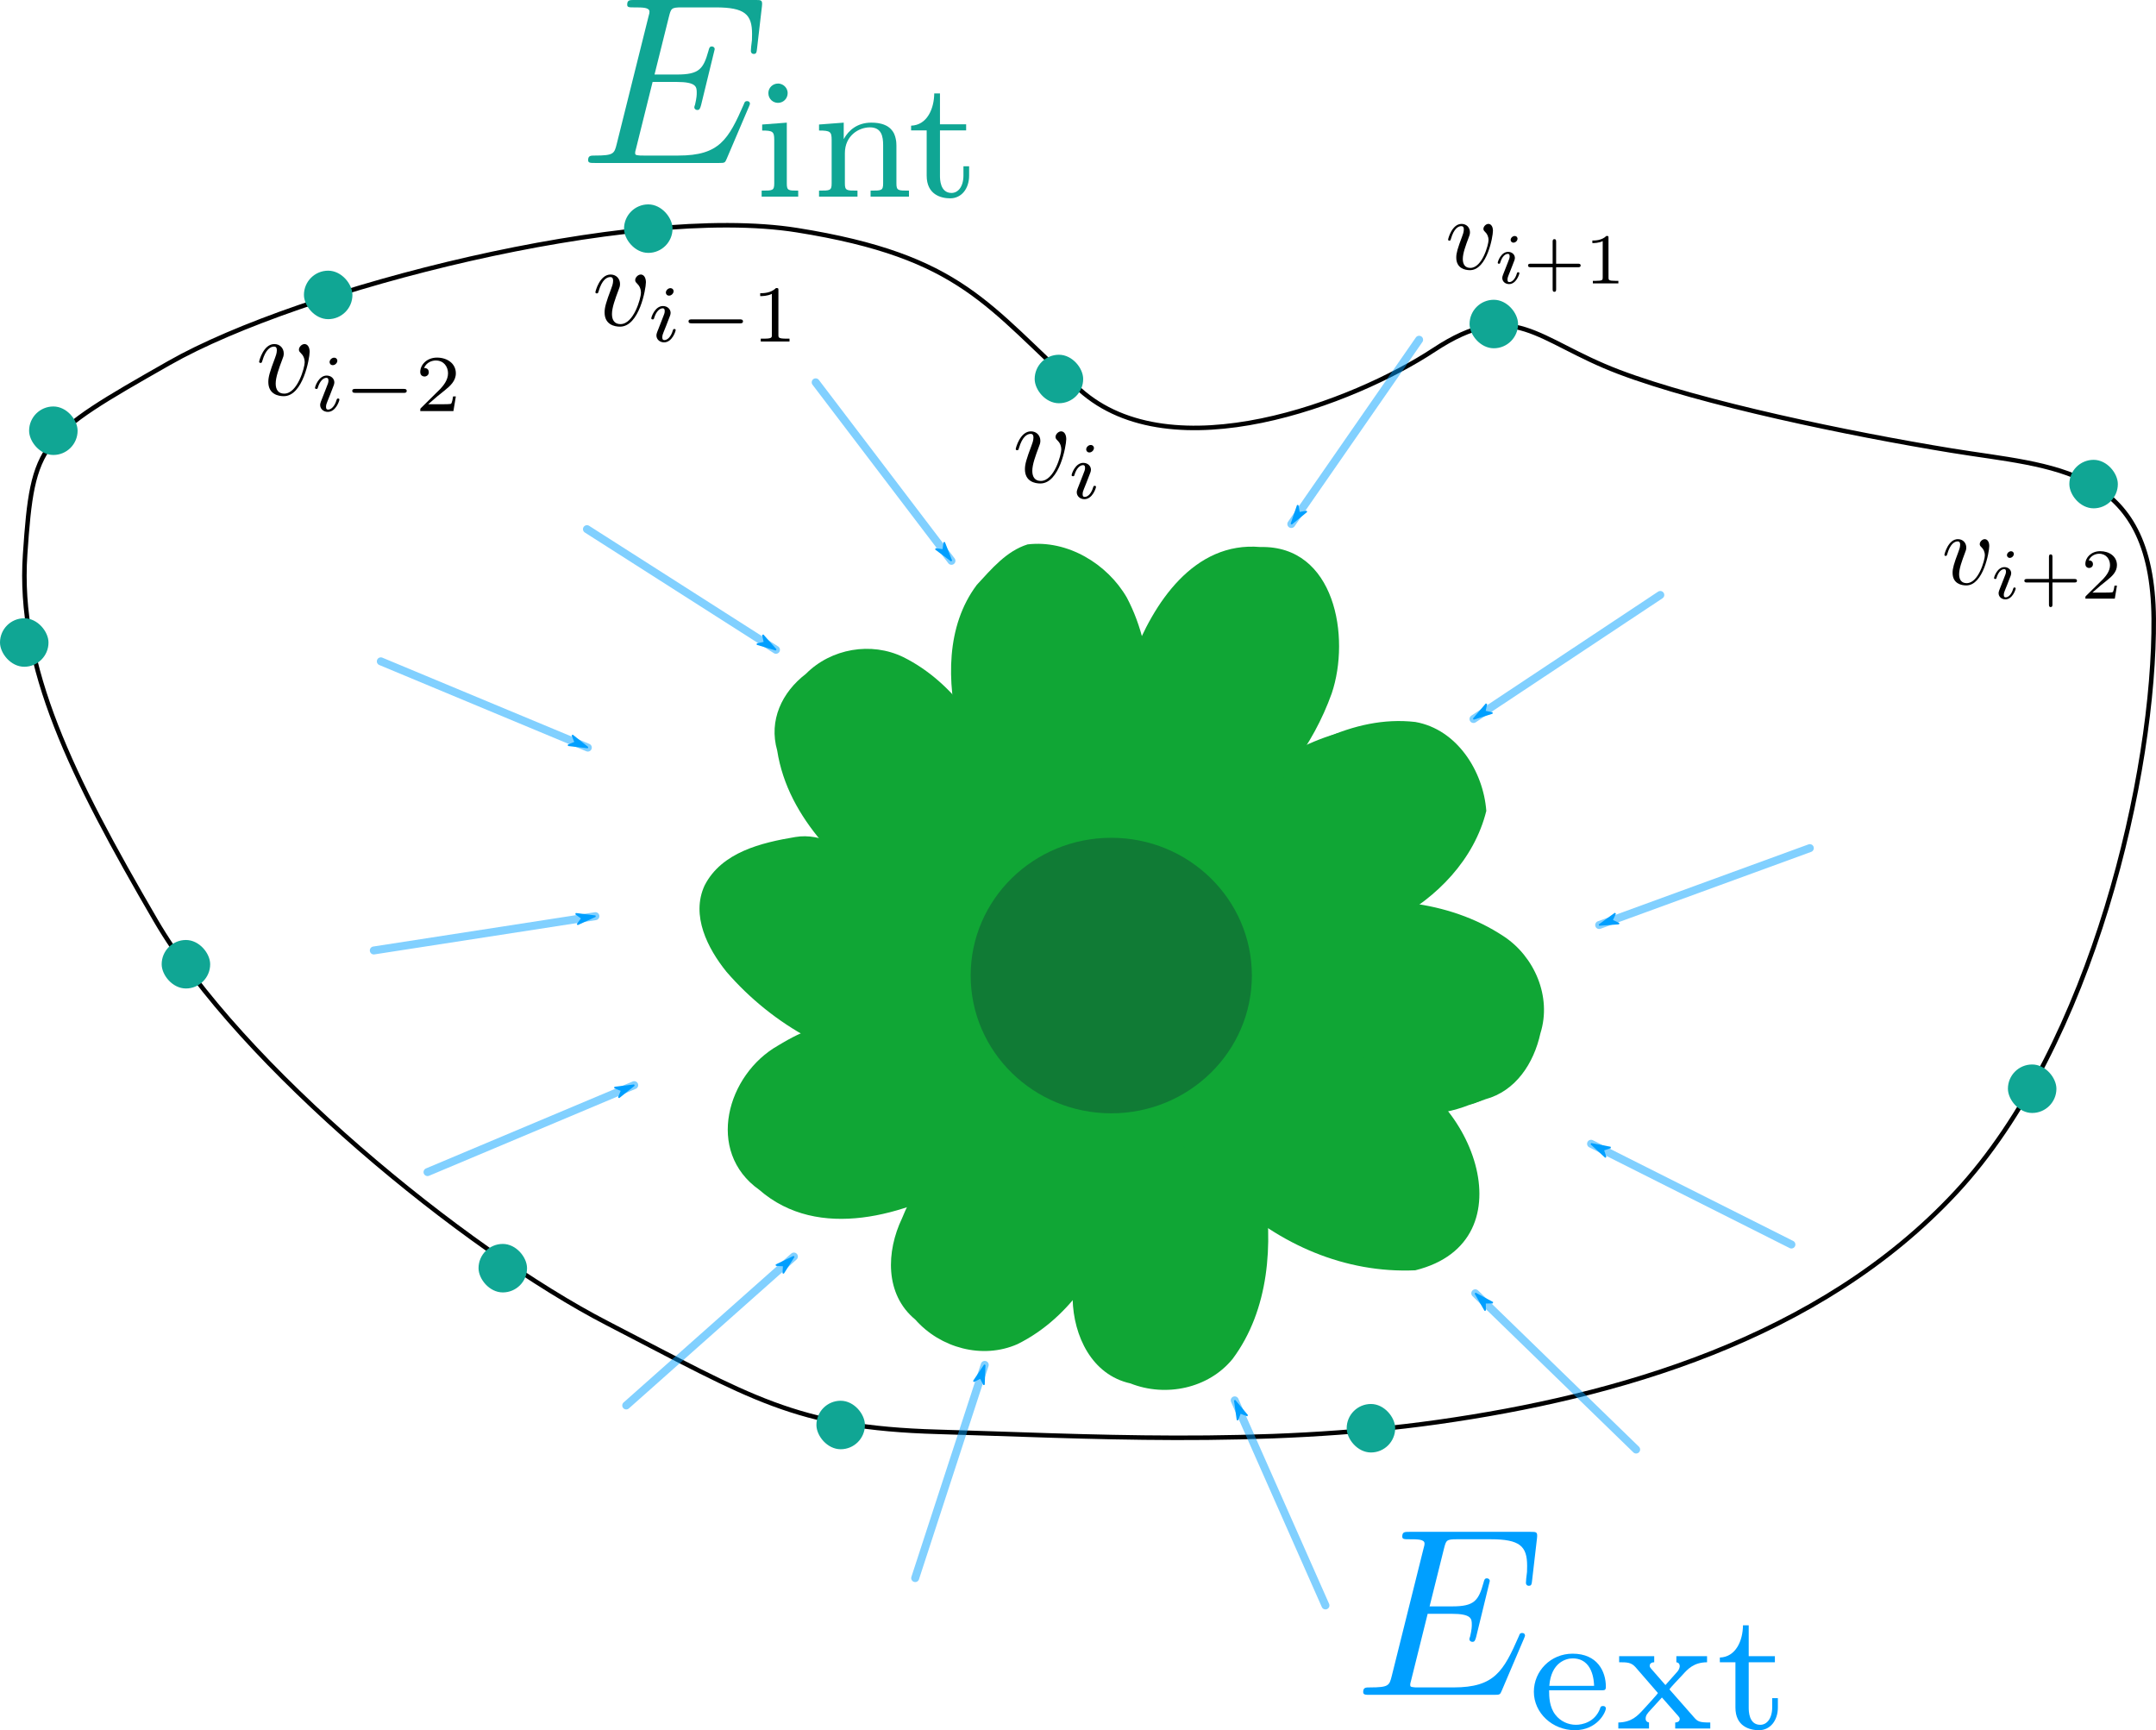 <?xml version="1.0" encoding="UTF-8" standalone="no"?>
<!-- Created with Inkscape (http://www.inkscape.org/) -->

<svg
   xmlns:dc="http://purl.org/dc/elements/1.1/"
   xmlns:cc="http://creativecommons.org/ns#"
   xmlns:rdf="http://www.w3.org/1999/02/22-rdf-syntax-ns#"
   xmlns:svg="http://www.w3.org/2000/svg"
   xmlns="http://www.w3.org/2000/svg"
   xmlns:sodipodi="http://sodipodi.sourceforge.net/DTD/sodipodi-0.dtd"
   xmlns:inkscape="http://www.inkscape.org/namespaces/inkscape"
   width="134.418mm"
   height="107.87mm"
   viewBox="0 0 476.286 382.218"
   id="svg2"
   version="1.1"
   inkscape:version="0.91 r13725"
   sodipodi:docname="snake.svg">
  <sodipodi:namedview
     id="base"
     pagecolor="#ffffff"
     bordercolor="#666666"
     borderopacity="1.0"
     inkscape:pageopacity="0.0"
     inkscape:pageshadow="2"
     inkscape:zoom="0.98994949"
     inkscape:cx="42.403382"
     inkscape:cy="117.21568"
     inkscape:document-units="px"
     inkscape:current-layer="layer1"
     showgrid="false"
     inkscape:window-width="1920"
     inkscape:window-height="1051"
     inkscape:window-x="1920"
     inkscape:window-y="0"
     inkscape:window-maximized="1"
     fit-margin-top="0"
     fit-margin-left="0"
     fit-margin-right="0"
     fit-margin-bottom="0" />
  <defs
     id="defs4">
    <marker
       inkscape:stockid="Arrow1Lend"
       orient="auto"
       refY="0"
       refX="0"
       id="Arrow1Lend"
       style="overflow:visible"
       inkscape:isstock="true">
      <path
         id="path4836"
         d="M 0,0 5,-5 -12.5,0 5,5 0,0 Z"
         style="fill:#009fff;fill-opacity:1;fill-rule:evenodd;stroke:#009fff;stroke-width:1pt;stroke-opacity:1"
         transform="matrix(-0.8,0,0,-0.8,-10,0)"
         inkscape:connector-curvature="0" />
    </marker>
    <linearGradient
       id="linearGradient7528">
      <stop
         style="stop-color:#b6a68f;stop-opacity:1;"
         offset="0"
         id="stop7529" />
      <stop
         style="stop-color:#fff;stop-opacity:1;"
         offset="1"
         id="stop7530" />
    </linearGradient>
    <linearGradient
       id="linearGradient7550">
      <stop
         style="stop-color:#9f8364;stop-opacity:1;"
         offset="0"
         id="stop7551" />
      <stop
         style="stop-color:#fff;stop-opacity:1;"
         offset="1"
         id="stop7552" />
    </linearGradient>
    <marker
       inkscape:stockid="Arrow1Lend"
       orient="auto"
       refY="0"
       refX="0"
       id="Arrow1Lend-0"
       style="overflow:visible"
       inkscape:isstock="true">
      <path
         inkscape:connector-curvature="0"
         id="path4836-6"
         d="M 0,0 5,-5 -12.5,0 5,5 0,0 Z"
         style="fill:#009fff;fill-opacity:1;fill-rule:evenodd;stroke:#009fff;stroke-width:1pt;stroke-opacity:1"
         transform="matrix(-0.8,0,0,-0.8,-10,0)" />
    </marker>
    <marker
       inkscape:stockid="Arrow1Lend"
       orient="auto"
       refY="0"
       refX="0"
       id="Arrow1Lend-6"
       style="overflow:visible"
       inkscape:isstock="true">
      <path
         inkscape:connector-curvature="0"
         id="path4836-1"
         d="M 0,0 5,-5 -12.5,0 5,5 0,0 Z"
         style="fill:#009fff;fill-opacity:1;fill-rule:evenodd;stroke:#009fff;stroke-width:1pt;stroke-opacity:1"
         transform="matrix(-0.8,0,0,-0.8,-10,0)" />
    </marker>
    <marker
       inkscape:stockid="Arrow1Lend"
       orient="auto"
       refY="0"
       refX="0"
       id="Arrow1Lend-7"
       style="overflow:visible"
       inkscape:isstock="true">
      <path
         inkscape:connector-curvature="0"
         id="path4836-9"
         d="M 0,0 5,-5 -12.5,0 5,5 0,0 Z"
         style="fill:#009fff;fill-opacity:1;fill-rule:evenodd;stroke:#009fff;stroke-width:1pt;stroke-opacity:1"
         transform="matrix(-0.8,0,0,-0.8,-10,0)" />
    </marker>
    <marker
       inkscape:stockid="Arrow1Lend"
       orient="auto"
       refY="0"
       refX="0"
       id="Arrow1Lend-2"
       style="overflow:visible"
       inkscape:isstock="true">
      <path
         inkscape:connector-curvature="0"
         id="path4836-3"
         d="M 0,0 5,-5 -12.5,0 5,5 0,0 Z"
         style="fill:#009fff;fill-opacity:1;fill-rule:evenodd;stroke:#009fff;stroke-width:1pt;stroke-opacity:1"
         transform="matrix(-0.8,0,0,-0.8,-10,0)" />
    </marker>
    <marker
       inkscape:stockid="Arrow1Lend"
       orient="auto"
       refY="0"
       refX="0"
       id="Arrow1Lend-5"
       style="overflow:visible"
       inkscape:isstock="true">
      <path
         inkscape:connector-curvature="0"
         id="path4836-92"
         d="M 0,0 5,-5 -12.5,0 5,5 0,0 Z"
         style="fill:#009fff;fill-opacity:1;fill-rule:evenodd;stroke:#009fff;stroke-width:1pt;stroke-opacity:1"
         transform="matrix(-0.8,0,0,-0.8,-10,0)" />
    </marker>
    <marker
       inkscape:stockid="Arrow1Lend"
       orient="auto"
       refY="0"
       refX="0"
       id="Arrow1Lend-9"
       style="overflow:visible"
       inkscape:isstock="true">
      <path
         inkscape:connector-curvature="0"
         id="path4836-7"
         d="M 0,0 5,-5 -12.5,0 5,5 0,0 Z"
         style="fill:#009fff;fill-opacity:1;fill-rule:evenodd;stroke:#009fff;stroke-width:1pt;stroke-opacity:1"
         transform="matrix(-0.8,0,0,-0.8,-10,0)" />
    </marker>
    <marker
       inkscape:stockid="Arrow1Lend"
       orient="auto"
       refY="0"
       refX="0"
       id="Arrow1Lend-61"
       style="overflow:visible"
       inkscape:isstock="true">
      <path
         inkscape:connector-curvature="0"
         id="path4836-2"
         d="M 0,0 5,-5 -12.5,0 5,5 0,0 Z"
         style="fill:#009fff;fill-opacity:1;fill-rule:evenodd;stroke:#009fff;stroke-width:1pt;stroke-opacity:1"
         transform="matrix(-0.8,0,0,-0.8,-10,0)" />
    </marker>
    <marker
       inkscape:stockid="Arrow1Lend"
       orient="auto"
       refY="0"
       refX="0"
       id="Arrow1Lend-3"
       style="overflow:visible"
       inkscape:isstock="true">
      <path
         inkscape:connector-curvature="0"
         id="path4836-19"
         d="M 0,0 5,-5 -12.5,0 5,5 0,0 Z"
         style="fill:#009fff;fill-opacity:1;fill-rule:evenodd;stroke:#009fff;stroke-width:1pt;stroke-opacity:1"
         transform="matrix(-0.8,0,0,-0.8,-10,0)" />
    </marker>
    <marker
       inkscape:stockid="Arrow1Lend"
       orient="auto"
       refY="0"
       refX="0"
       id="Arrow1Lend-78"
       style="overflow:visible"
       inkscape:isstock="true">
      <path
         inkscape:connector-curvature="0"
         id="path4836-4"
         d="M 0,0 5,-5 -12.5,0 5,5 0,0 Z"
         style="fill:#009fff;fill-opacity:1;fill-rule:evenodd;stroke:#009fff;stroke-width:1pt;stroke-opacity:1"
         transform="matrix(-0.8,0,0,-0.8,-10,0)" />
    </marker>
    <marker
       inkscape:stockid="Arrow1Lend"
       orient="auto"
       refY="0"
       refX="0"
       id="Arrow1Lend-03"
       style="overflow:visible"
       inkscape:isstock="true">
      <path
         inkscape:connector-curvature="0"
         id="path4836-61"
         d="M 0,0 5,-5 -12.5,0 5,5 0,0 Z"
         style="fill:#009fff;fill-opacity:1;fill-rule:evenodd;stroke:#009fff;stroke-width:1pt;stroke-opacity:1"
         transform="matrix(-0.8,0,0,-0.8,-10,0)" />
    </marker>
    <marker
       inkscape:stockid="Arrow1Lend"
       orient="auto"
       refY="0"
       refX="0"
       id="Arrow1Lend-63"
       style="overflow:visible"
       inkscape:isstock="true">
      <path
         inkscape:connector-curvature="0"
         id="path4836-20"
         d="M 0,0 5,-5 -12.5,0 5,5 0,0 Z"
         style="fill:#009fff;fill-opacity:1;fill-rule:evenodd;stroke:#009fff;stroke-width:1pt;stroke-opacity:1"
         transform="matrix(-0.8,0,0,-0.8,-10,0)" />
    </marker>
    <marker
       inkscape:stockid="Arrow1Lend"
       orient="auto"
       refY="0"
       refX="0"
       id="Arrow1Lend-1"
       style="overflow:visible"
       inkscape:isstock="true">
      <path
         inkscape:connector-curvature="0"
         id="path4836-5"
         d="M 0,0 5,-5 -12.5,0 5,5 0,0 Z"
         style="fill:#009fff;fill-opacity:1;fill-rule:evenodd;stroke:#009fff;stroke-width:1pt;stroke-opacity:1"
         transform="matrix(-0.8,0,0,-0.8,-10,0)" />
    </marker>
  </defs>
  <g
     id="layer1"
     inkscape:groupmode="layer"
     inkscape:label="Calque 1"
     transform="translate(-163.214,-280.782)">
    <path
       sodipodi:nodetypes="zzzzzzzzzzzzzz"
       inkscape:connector-curvature="0"
       id="path4136"
       d="m 480,358.076 c -17.589,11.592 -57.873,27.151 -78.277,8.771 -20.404,-18.381 -25.867,-29.398 -62.452,-35.221 -36.584,-5.823 -109.863,12.937 -138.647,29.323 -28.784,16.386 -30.17,17.33 -31.861,42.314 -1.691,24.984 10.285,48.984 28.85,80.876 18.564,31.892 68.122,72.649 99.842,89.003 31.72,16.355 41.391,23.057 72.934,23.943 31.543,0.886 71.544,3.354 110.55,-2.177 39.006,-5.531 84.153,-18.197 114.382,-50.726 30.229,-32.529 43.948,-92.962 43.675,-126.738 -0.274,-33.776 -22.215,-33.455 -44.688,-37.129 -22.473,-3.674 -55.164,-10.436 -73.469,-17.38 C 502.534,355.992 497.589,346.484 480,358.076 Z"
       style="fill:none;fill-rule:evenodd;stroke:#000000;stroke-width:1px;stroke-linecap:butt;stroke-linejoin:miter;stroke-opacity:1" />
    <rect
       ry="5.357"
       y="325.934"
       x="301.071"
       height="10.714"
       width="10.714"
       id="rect4143"
       style="opacity:1;fill:#10a694;fill-opacity:1;stroke:none;stroke-width:0.514;stroke-linecap:round;stroke-linejoin:round;stroke-miterlimit:4;stroke-dasharray:none;stroke-dashoffset:0;stroke-opacity:1" />
    <rect
       ry="5.357"
       y="347.005"
       x="487.857"
       height="10.714"
       width="10.714"
       id="rect4143-3"
       style="opacity:1;fill:#10a694;fill-opacity:1;stroke:none;stroke-width:0.514;stroke-linecap:round;stroke-linejoin:round;stroke-miterlimit:4;stroke-dasharray:none;stroke-dashoffset:0;stroke-opacity:1" />
    <rect
       ry="5.357"
       y="382.362"
       x="620.357"
       height="10.714"
       width="10.714"
       id="rect4143-6"
       style="opacity:1;fill:#10a694;fill-opacity:1;stroke:none;stroke-width:0.514;stroke-linecap:round;stroke-linejoin:round;stroke-miterlimit:4;stroke-dasharray:none;stroke-dashoffset:0;stroke-opacity:1" />
    <rect
       ry="5.357"
       y="515.934"
       x="606.786"
       height="10.714"
       width="10.714"
       id="rect4143-7"
       style="opacity:1;fill:#10a694;fill-opacity:1;stroke:none;stroke-width:0.514;stroke-linecap:round;stroke-linejoin:round;stroke-miterlimit:4;stroke-dasharray:none;stroke-dashoffset:0;stroke-opacity:1" />
    <rect
       ry="5.357"
       y="590.934"
       x="460.714"
       height="10.714"
       width="10.714"
       id="rect4143-5"
       style="opacity:1;fill:#10a694;fill-opacity:1;stroke:none;stroke-width:0.514;stroke-linecap:round;stroke-linejoin:round;stroke-miterlimit:4;stroke-dasharray:none;stroke-dashoffset:0;stroke-opacity:1" />
    <rect
       ry="5.357"
       y="590.219"
       x="343.571"
       height="10.714"
       width="10.714"
       id="rect4143-35"
       style="opacity:1;fill:#10a694;fill-opacity:1;stroke:none;stroke-width:0.514;stroke-linecap:round;stroke-linejoin:round;stroke-miterlimit:4;stroke-dasharray:none;stroke-dashoffset:0;stroke-opacity:1" />
    <rect
       ry="5.357"
       y="488.434"
       x="198.929"
       height="10.714"
       width="10.714"
       id="rect4143-62"
       style="opacity:1;fill:#10a694;fill-opacity:1;stroke:none;stroke-width:0.514;stroke-linecap:round;stroke-linejoin:round;stroke-miterlimit:4;stroke-dasharray:none;stroke-dashoffset:0;stroke-opacity:1" />
    <rect
       ry="5.357"
       y="417.362"
       x="163.214"
       height="10.714"
       width="10.714"
       id="rect4143-9"
       style="opacity:1;fill:#10a694;fill-opacity:1;stroke:none;stroke-width:0.514;stroke-linecap:round;stroke-linejoin:round;stroke-miterlimit:4;stroke-dasharray:none;stroke-dashoffset:0;stroke-opacity:1" />
    <rect
       ry="5.357"
       y="370.576"
       x="169.643"
       height="10.714"
       width="10.714"
       id="rect4143-1"
       style="opacity:1;fill:#10a694;fill-opacity:1;stroke:none;stroke-width:0.514;stroke-linecap:round;stroke-linejoin:round;stroke-miterlimit:4;stroke-dasharray:none;stroke-dashoffset:0;stroke-opacity:1" />
    <rect
       ry="5.357"
       y="340.576"
       x="230.357"
       height="10.714"
       width="10.714"
       id="rect4143-2"
       style="opacity:1;fill:#10a694;fill-opacity:1;stroke:none;stroke-width:0.514;stroke-linecap:round;stroke-linejoin:round;stroke-miterlimit:4;stroke-dasharray:none;stroke-dashoffset:0;stroke-opacity:1" />
    <rect
       ry="5.357"
       y="359.148"
       x="391.786"
       height="10.714"
       width="10.714"
       id="rect4143-70"
       style="opacity:1;fill:#10a694;fill-opacity:1;stroke:none;stroke-width:0.514;stroke-linecap:round;stroke-linejoin:round;stroke-miterlimit:4;stroke-dasharray:none;stroke-dashoffset:0;stroke-opacity:1" />
    <rect
       ry="5.357"
       y="555.576"
       x="268.929"
       height="10.714"
       width="10.714"
       id="rect4143-93"
       style="opacity:1;fill:#10a694;fill-opacity:1;stroke:none;stroke-width:0.514;stroke-linecap:round;stroke-linejoin:round;stroke-miterlimit:4;stroke-dasharray:none;stroke-dashoffset:0;stroke-opacity:1" />
    <g
       id="g4247"
       transform="matrix(0.48,0,0,0.48,243.488,215.611)">
      <g
         word-spacing="normal"
         letter-spacing="normal"
         font-size-adjust="none"
         font-stretch="normal"
         font-weight="normal"
         font-variant="normal"
         font-style="normal"
         stroke-miterlimit="10.433"
         xml:space="preserve"
         transform="matrix(1.063,0,0,-1.063,-186.024,789.272)"
         id="content"
         style="font-style:normal;font-variant:normal;font-weight:normal;font-stretch:normal;letter-spacing:normal;word-spacing:normal;text-anchor:start;fill:none;fill-opacity:1;fill-rule:evenodd;stroke:#000000;stroke-linecap:butt;stroke-linejoin:miter;stroke-miterlimit:10.433;stroke-dasharray:none;stroke-dashoffset:0;stroke-opacity:1"><path
           id="path4250"
           d="m 479.31,424.53 0,0.13 0,0.12 -0.01,0.12 0,0.11 -0.01,0.12 -0.01,0.11 -0.01,0.11 -0.01,0.1 -0.04,0.21 -0.03,0.19 -0.05,0.18 -0.04,0.18 -0.06,0.16 -0.06,0.16 -0.06,0.15 -0.06,0.13 -0.08,0.13 -0.07,0.12 -0.08,0.12 -0.08,0.1 -0.08,0.1 -0.09,0.09 -0.08,0.08 -0.09,0.07 -0.09,0.07 -0.09,0.06 -0.1,0.05 -0.09,0.05 -0.09,0.04 -0.09,0.03 -0.1,0.03 -0.09,0.03 -0.09,0.01 -0.09,0.02 -0.08,0 -0.09,0.01 c -1.24,0 -2.44,-1.3 -2.44,-2.4 0,-0.64 0.25,-0.94 0.8,-1.49 1.04,-0.99 1.69,-2.29 1.69,-4.08 0,-2.09 -3.04,-13.5 -8.87,-13.5 -2.54,0 -3.68,1.74 -3.68,4.33 0,2.79 1.34,6.43 2.89,10.56 0.35,0.85 0.6,1.54 0.6,2.49 0,2.25 -1.6,4.09 -4.09,4.09 -4.68,0 -6.57,-7.23 -6.57,-7.67 0,-0.5 0.49,-0.5 0.59,-0.5 0.5,0 0.55,0.1 0.8,0.9 1.45,5.03 3.59,6.17 5.03,6.17 0.4,0 1.25,0 1.25,-1.59 0,-1.25 -0.5,-2.59 -0.85,-3.49 -2.19,-5.78 -2.84,-8.07 -2.84,-10.21 0,-5.38 4.38,-6.18 6.68,-6.18 8.36,0 11.2,16.49 11.2,19.08 z"
           inkscape:connector-curvature="0"
           style="fill:#000000;stroke-width:0" /><path
           id="path4252"
           d="m 491.3,420.79 0,0.06 -0.01,0.05 0,0.05 -0.01,0.06 -0.01,0.06 -0.02,0.05 -0.01,0.06 -0.02,0.06 -0.03,0.05 -0.02,0.06 -0.03,0.05 -0.03,0.06 -0.03,0.05 -0.03,0.05 -0.04,0.05 -0.04,0.05 -0.05,0.05 -0.04,0.05 -0.05,0.04 -0.06,0.05 -0.05,0.04 -0.06,0.03 -0.06,0.04 -0.07,0.03 -0.07,0.03 -0.07,0.02 -0.07,0.02 -0.08,0.02 -0.08,0.02 -0.08,0.01 -0.09,0 -0.09,0.01 c -0.94,0 -1.95,-0.91 -1.95,-1.92 0,-0.59 0.45,-1.32 1.39,-1.32 1.02,0 1.96,0.97 1.96,1.91 z"
           inkscape:connector-curvature="0"
           style="fill:#000000;stroke-width:0" /><path
           id="path4254"
           d="m 484.18,403.08 -0.05,-0.17 -0.05,-0.17 -0.03,-0.08 -0.03,-0.09 -0.02,-0.08 -0.03,-0.09 -0.02,-0.09 -0.02,-0.09 -0.01,-0.1 -0.02,-0.09 -0.01,-0.1 -0.01,-0.05 0,-0.05 0,-0.05 -0.01,-0.06 0,-0.05 0,-0.06 c 0,-1.63 1.4,-2.96 3.31,-2.96 3.49,0 5.02,4.81 5.02,5.33 0,0.46 -0.45,0.46 -0.56,0.46 -0.48,0 -0.52,-0.21 -0.66,-0.59 -0.8,-2.79 -2.33,-4.22 -3.69,-4.22 -0.7,0 -0.88,0.45 -0.88,1.22 0,0.8 0.25,1.46 0.56,2.23 0.35,0.94 0.74,1.88 1.12,2.79 0.31,0.84 1.57,4.01 1.71,4.43 0.1,0.34 0.21,0.77 0.21,1.11 0,1.64 -1.4,2.97 -3.31,2.97 -3.46,0 -5.06,-4.74 -5.06,-5.34 0,-0.45 0.49,-0.45 0.59,-0.45 0.49,0 0.52,0.17 0.63,0.56 0.91,2.99 2.44,4.25 3.73,4.25 0.56,0 0.87,-0.28 0.87,-1.22 0,-0.8 -0.21,-1.32 -1.08,-3.48 z"
           inkscape:connector-curvature="0"
           style="fill:#000000;stroke-width:0" /></g>    </g>
    <g
       id="g4300"
       transform="matrix(0.426,0,0,0.426,355.217,187.836)">
      <g
         id="g4302"
         transform="matrix(1.063,0,0,-1.063,-186.024,789.272)"
         xml:space="preserve"
         stroke-miterlimit="10.433"
         font-style="normal"
         font-variant="normal"
         font-weight="normal"
         font-stretch="normal"
         font-size-adjust="none"
         letter-spacing="normal"
         word-spacing="normal"
         style="font-style:normal;font-variant:normal;font-weight:normal;font-stretch:normal;letter-spacing:normal;word-spacing:normal;text-anchor:start;fill:none;fill-opacity:1;fill-rule:evenodd;stroke:#000000;stroke-linecap:butt;stroke-linejoin:miter;stroke-miterlimit:10.433;stroke-dasharray:none;stroke-dashoffset:0;stroke-opacity:1"><path
           d="m 479.31,424.53 0,0.13 0,0.12 -0.01,0.12 0,0.11 -0.01,0.12 -0.01,0.11 -0.01,0.11 -0.01,0.1 -0.04,0.21 -0.03,0.19 -0.05,0.18 -0.04,0.18 -0.06,0.16 -0.06,0.16 -0.06,0.15 -0.06,0.13 -0.08,0.13 -0.07,0.12 -0.08,0.12 -0.08,0.1 -0.08,0.1 -0.09,0.09 -0.08,0.08 -0.09,0.07 -0.09,0.07 -0.09,0.06 -0.1,0.05 -0.09,0.05 -0.09,0.04 -0.09,0.03 -0.1,0.03 -0.09,0.03 -0.09,0.01 -0.09,0.02 -0.08,0 -0.09,0.01 c -1.24,0 -2.44,-1.3 -2.44,-2.4 0,-0.64 0.25,-0.94 0.8,-1.49 1.04,-0.99 1.69,-2.29 1.69,-4.08 0,-2.09 -3.04,-13.5 -8.87,-13.5 -2.54,0 -3.68,1.74 -3.68,4.33 0,2.79 1.34,6.43 2.89,10.56 0.35,0.85 0.6,1.54 0.6,2.49 0,2.25 -1.6,4.09 -4.09,4.09 -4.68,0 -6.57,-7.23 -6.57,-7.67 0,-0.5 0.49,-0.5 0.59,-0.5 0.5,0 0.55,0.1 0.8,0.9 1.45,5.03 3.59,6.17 5.03,6.17 0.4,0 1.25,0 1.25,-1.59 0,-1.25 -0.5,-2.59 -0.85,-3.49 -2.19,-5.78 -2.84,-8.07 -2.84,-10.21 0,-5.38 4.38,-6.18 6.68,-6.18 8.36,0 11.2,16.49 11.2,19.08 z"
           id="path4304"
           inkscape:connector-curvature="0"
           style="fill:#000000;stroke-width:0" /><path
           d="m 491.3,420.79 0,0.06 -0.01,0.05 0,0.05 -0.01,0.06 -0.01,0.06 -0.02,0.05 -0.01,0.06 -0.02,0.06 -0.03,0.05 -0.02,0.06 -0.03,0.05 -0.03,0.06 -0.03,0.05 -0.03,0.05 -0.04,0.05 -0.04,0.05 -0.05,0.05 -0.04,0.05 -0.05,0.04 -0.06,0.05 -0.05,0.04 -0.06,0.03 -0.06,0.04 -0.07,0.03 -0.07,0.03 -0.07,0.02 -0.07,0.02 -0.08,0.02 -0.08,0.02 -0.08,0.01 -0.09,0 -0.09,0.01 c -0.94,0 -1.95,-0.91 -1.95,-1.92 0,-0.59 0.45,-1.32 1.39,-1.32 1.02,0 1.96,0.97 1.96,1.91 z"
           id="path4306"
           inkscape:connector-curvature="0"
           style="fill:#000000;stroke-width:0" /><path
           d="m 484.18,403.08 -0.05,-0.17 -0.05,-0.17 -0.03,-0.08 -0.03,-0.09 -0.02,-0.08 -0.03,-0.09 -0.02,-0.09 -0.02,-0.09 -0.01,-0.1 -0.02,-0.09 -0.01,-0.1 -0.01,-0.05 0,-0.05 0,-0.05 -0.01,-0.06 0,-0.05 0,-0.06 c 0,-1.63 1.4,-2.96 3.31,-2.96 3.49,0 5.02,4.81 5.02,5.33 0,0.46 -0.45,0.46 -0.56,0.46 -0.48,0 -0.52,-0.21 -0.66,-0.59 -0.8,-2.79 -2.33,-4.22 -3.69,-4.22 -0.7,0 -0.88,0.45 -0.88,1.22 0,0.8 0.25,1.46 0.56,2.23 0.35,0.94 0.74,1.88 1.12,2.79 0.31,0.84 1.57,4.01 1.71,4.43 0.1,0.34 0.21,0.77 0.21,1.11 0,1.64 -1.4,2.97 -3.31,2.97 -3.46,0 -5.06,-4.74 -5.06,-5.34 0,-0.45 0.49,-0.45 0.59,-0.45 0.49,0 0.52,0.17 0.63,0.56 0.91,2.99 2.44,4.25 3.73,4.25 0.56,0 0.87,-0.28 0.87,-1.22 0,-0.8 -0.21,-1.32 -1.08,-3.48 z"
           id="path4308"
           inkscape:connector-curvature="0"
           style="fill:#000000;stroke-width:0" /><path
           d="m 510.14,406.88 10.67,0 c 0.46,0 1.29,0 1.29,0.84 0,0.87 -0.8,0.87 -1.29,0.87 l -10.67,0 0,10.7 c 0,0.46 0,1.29 -0.83,1.29 -0.87,0 -0.87,-0.8 -0.87,-1.29 l 0,-10.7 -10.71,0 c -0.45,0 -1.29,0 -1.29,-0.84 0,-0.87 0.8,-0.87 1.29,-0.87 l 10.71,0 0,-10.7 c 0,-0.46 0,-1.29 0.83,-1.29 0.87,0 0.87,0.8 0.87,1.29 z"
           id="path4310"
           inkscape:connector-curvature="0"
           style="fill:#000000;stroke-width:0" /><path
           d="m 535.68,421.18 0,0.04 0,0.04 0,0.04 0,0.04 0,0.04 0,0.04 0,0.03 0,0.04 -0.01,0.03 0,0.03 0,0.04 0,0.03 -0.01,0.02 0,0.03 0,0.03 -0.01,0.03 0,0.02 0,0.02 -0.02,0.05 -0.01,0.04 -0.01,0.04 -0.02,0.03 -0.02,0.03 -0.02,0.03 -0.03,0.03 -0.02,0.02 -0.03,0.02 -0.04,0.02 -0.03,0.01 -0.04,0.01 -0.05,0.02 -0.05,0 -0.02,0.01 -0.03,0 -0.03,0.01 -0.02,0 -0.03,0 -0.03,0 -0.04,0 -0.03,0.01 -0.03,0 -0.04,0 -0.03,0 -0.04,0 -0.04,0 -0.04,0 -0.04,0 -0.04,0 -0.05,0 -0.04,0 c -2.24,-2.19 -5.41,-2.23 -6.84,-2.23 l 0,-1.25 c 0.84,0 3.14,0 5.05,0.97 l 0,-17.78 c 0,-1.15 0,-1.61 -3.48,-1.61 l -1.33,0 0,-1.25 12.45,0 0,1.25 -1.32,0 c -3.49,0 -3.49,0.46 -3.49,1.61 z"
           id="path4312"
           inkscape:connector-curvature="0"
           style="fill:#000000;stroke-width:0" /></g>    </g>
    <g
       id="g4372"
       transform="matrix(0.426,0,0,0.426,464.86,257.479)">
      <g
         word-spacing="normal"
         letter-spacing="normal"
         font-size-adjust="none"
         font-stretch="normal"
         font-weight="normal"
         font-variant="normal"
         font-style="normal"
         stroke-miterlimit="10.433"
         xml:space="preserve"
         transform="matrix(1.063,0,0,-1.063,-186.024,789.272)"
         id="g4374"
         style="font-style:normal;font-variant:normal;font-weight:normal;font-stretch:normal;letter-spacing:normal;word-spacing:normal;text-anchor:start;fill:none;fill-opacity:1;fill-rule:evenodd;stroke:#000000;stroke-linecap:butt;stroke-linejoin:miter;stroke-miterlimit:10.433;stroke-dasharray:none;stroke-dashoffset:0;stroke-opacity:1"><path
           id="path4376"
           d="m 479.31,424.53 0,0.13 0,0.12 -0.01,0.12 0,0.11 -0.01,0.12 -0.01,0.11 -0.01,0.11 -0.01,0.1 -0.04,0.21 -0.03,0.19 -0.05,0.18 -0.04,0.18 -0.06,0.16 -0.06,0.16 -0.06,0.15 -0.06,0.13 -0.08,0.13 -0.07,0.12 -0.08,0.12 -0.08,0.1 -0.08,0.1 -0.09,0.09 -0.08,0.08 -0.09,0.07 -0.09,0.07 -0.09,0.06 -0.1,0.05 -0.09,0.05 -0.09,0.04 -0.09,0.03 -0.1,0.03 -0.09,0.03 -0.09,0.01 -0.09,0.02 -0.08,0 -0.09,0.01 c -1.24,0 -2.44,-1.3 -2.44,-2.4 0,-0.64 0.25,-0.94 0.8,-1.49 1.04,-0.99 1.69,-2.29 1.69,-4.08 0,-2.09 -3.04,-13.5 -8.87,-13.5 -2.54,0 -3.68,1.74 -3.68,4.33 0,2.79 1.34,6.43 2.89,10.56 0.35,0.85 0.6,1.54 0.6,2.49 0,2.25 -1.6,4.09 -4.09,4.09 -4.68,0 -6.57,-7.23 -6.57,-7.67 0,-0.5 0.49,-0.5 0.59,-0.5 0.5,0 0.55,0.1 0.8,0.9 1.45,5.03 3.59,6.17 5.03,6.17 0.4,0 1.25,0 1.25,-1.59 0,-1.25 -0.5,-2.59 -0.85,-3.49 -2.19,-5.78 -2.84,-8.07 -2.84,-10.21 0,-5.38 4.38,-6.18 6.68,-6.18 8.36,0 11.2,16.49 11.2,19.08 z"
           inkscape:connector-curvature="0"
           style="fill:#000000;stroke-width:0" /><path
           id="path4378"
           d="m 491.3,420.79 0,0.06 -0.01,0.05 0,0.05 -0.01,0.06 -0.01,0.06 -0.02,0.05 -0.01,0.06 -0.02,0.06 -0.03,0.05 -0.02,0.06 -0.03,0.05 -0.03,0.06 -0.03,0.05 -0.03,0.05 -0.04,0.05 -0.04,0.05 -0.05,0.05 -0.04,0.05 -0.05,0.04 -0.06,0.05 -0.05,0.04 -0.06,0.03 -0.06,0.04 -0.07,0.03 -0.07,0.03 -0.07,0.02 -0.07,0.02 -0.08,0.02 -0.08,0.02 -0.08,0.01 -0.09,0 -0.09,0.01 c -0.94,0 -1.95,-0.91 -1.95,-1.92 0,-0.59 0.45,-1.32 1.39,-1.32 1.02,0 1.96,0.97 1.96,1.91 z"
           inkscape:connector-curvature="0"
           style="fill:#000000;stroke-width:0" /><path
           id="path4380"
           d="m 484.18,403.08 -0.05,-0.17 -0.05,-0.17 -0.03,-0.08 -0.03,-0.09 -0.02,-0.08 -0.03,-0.09 -0.02,-0.09 -0.02,-0.09 -0.01,-0.1 -0.02,-0.09 -0.01,-0.1 -0.01,-0.05 0,-0.05 0,-0.05 -0.01,-0.06 0,-0.05 0,-0.06 c 0,-1.63 1.4,-2.96 3.31,-2.96 3.49,0 5.02,4.81 5.02,5.33 0,0.46 -0.45,0.46 -0.56,0.46 -0.48,0 -0.52,-0.21 -0.66,-0.59 -0.8,-2.79 -2.33,-4.22 -3.69,-4.22 -0.7,0 -0.88,0.45 -0.88,1.22 0,0.8 0.25,1.46 0.56,2.23 0.35,0.94 0.74,1.88 1.12,2.79 0.31,0.84 1.57,4.01 1.71,4.43 0.1,0.34 0.21,0.77 0.21,1.11 0,1.64 -1.4,2.97 -3.31,2.97 -3.46,0 -5.06,-4.74 -5.06,-5.34 0,-0.45 0.49,-0.45 0.59,-0.45 0.49,0 0.52,0.17 0.63,0.56 0.91,2.99 2.44,4.25 3.73,4.25 0.56,0 0.87,-0.28 0.87,-1.22 0,-0.8 -0.21,-1.32 -1.08,-3.48 z"
           inkscape:connector-curvature="0"
           style="fill:#000000;stroke-width:0" /><path
           id="path4382"
           d="m 510.14,406.88 10.67,0 c 0.46,0 1.29,0 1.29,0.84 0,0.87 -0.8,0.87 -1.29,0.87 l -10.67,0 0,10.7 c 0,0.46 0,1.29 -0.83,1.29 -0.87,0 -0.87,-0.8 -0.87,-1.29 l 0,-10.7 -10.71,0 c -0.45,0 -1.29,0 -1.29,-0.84 0,-0.87 0.8,-0.87 1.29,-0.87 l 10.71,0 0,-10.7 c 0,-0.46 0,-1.29 0.83,-1.29 0.87,0 0.87,0.8 0.87,1.29 z"
           inkscape:connector-curvature="0"
           style="fill:#000000;stroke-width:0" /><path
           id="path4384"
           d="m 541.61,405.35 -1.19,0 c -0.1,-0.77 -0.45,-2.83 -0.9,-3.18 -0.28,-0.21 -2.97,-0.21 -3.45,-0.21 l -6.42,0 c 3.66,3.25 4.88,4.22 6.97,5.86 2.58,2.06 4.99,4.22 4.99,7.54 0,4.21 -3.7,6.79 -8.16,6.79 -4.33,0 -7.25,-3.03 -7.25,-6.24 0,-1.78 1.5,-1.95 1.84,-1.95 0.84,0 1.86,0.59 1.86,1.85 0,0.62 -0.25,1.85 -2.06,1.85 1.08,2.47 3.45,3.24 5.09,3.24 3.48,0 5.3,-2.72 5.3,-5.54 0,-3.04 -2.16,-5.45 -3.28,-6.7 l -8.4,-8.3 c -0.35,-0.31 -0.35,-0.38 -0.35,-1.36 l 14.36,0 z"
           inkscape:connector-curvature="0"
           style="fill:#000000;stroke-width:0" /></g>    </g>
    <g
       id="g4458"
       transform="matrix(0.48,0,0,0.48,76.345,196.326)">
      <g
         id="g4460"
         transform="matrix(1.063,0,0,-1.063,-186.024,789.272)"
         xml:space="preserve"
         stroke-miterlimit="10.433"
         font-style="normal"
         font-variant="normal"
         font-weight="normal"
         font-stretch="normal"
         font-size-adjust="none"
         letter-spacing="normal"
         word-spacing="normal"
         style="font-style:normal;font-variant:normal;font-weight:normal;font-stretch:normal;letter-spacing:normal;word-spacing:normal;text-anchor:start;fill:none;fill-opacity:1;fill-rule:evenodd;stroke:#000000;stroke-linecap:butt;stroke-linejoin:miter;stroke-miterlimit:10.433;stroke-dasharray:none;stroke-dashoffset:0;stroke-opacity:1"><path
           d="m 479.31,424.53 0,0.13 0,0.12 -0.01,0.12 0,0.11 -0.01,0.12 -0.01,0.11 -0.01,0.11 -0.01,0.1 -0.04,0.21 -0.03,0.19 -0.05,0.18 -0.04,0.18 -0.06,0.16 -0.06,0.16 -0.06,0.15 -0.06,0.13 -0.08,0.13 -0.07,0.12 -0.08,0.12 -0.08,0.1 -0.08,0.1 -0.09,0.09 -0.08,0.08 -0.09,0.07 -0.09,0.07 -0.09,0.06 -0.1,0.05 -0.09,0.05 -0.09,0.04 -0.09,0.03 -0.1,0.03 -0.09,0.03 -0.09,0.01 -0.09,0.02 -0.08,0 -0.09,0.01 c -1.24,0 -2.44,-1.3 -2.44,-2.4 0,-0.64 0.25,-0.94 0.8,-1.49 1.04,-0.99 1.69,-2.29 1.69,-4.08 0,-2.09 -3.04,-13.5 -8.87,-13.5 -2.54,0 -3.68,1.74 -3.68,4.33 0,2.79 1.34,6.43 2.89,10.56 0.35,0.85 0.6,1.54 0.6,2.49 0,2.25 -1.6,4.09 -4.09,4.09 -4.68,0 -6.57,-7.23 -6.57,-7.67 0,-0.5 0.49,-0.5 0.59,-0.5 0.5,0 0.55,0.1 0.8,0.9 1.45,5.03 3.59,6.17 5.03,6.17 0.4,0 1.25,0 1.25,-1.59 0,-1.25 -0.5,-2.59 -0.85,-3.49 -2.19,-5.78 -2.84,-8.07 -2.84,-10.21 0,-5.38 4.38,-6.18 6.68,-6.18 8.36,0 11.2,16.49 11.2,19.08 z"
           id="path4462"
           inkscape:connector-curvature="0"
           style="fill:#000000;stroke-width:0" /><path
           d="m 491.3,420.79 0,0.06 -0.01,0.05 0,0.05 -0.01,0.06 -0.01,0.06 -0.02,0.05 -0.01,0.06 -0.02,0.06 -0.03,0.05 -0.02,0.06 -0.03,0.05 -0.03,0.06 -0.03,0.05 -0.03,0.05 -0.04,0.05 -0.04,0.05 -0.05,0.05 -0.04,0.05 -0.05,0.04 -0.06,0.05 -0.05,0.04 -0.06,0.03 -0.06,0.04 -0.07,0.03 -0.07,0.03 -0.07,0.02 -0.07,0.02 -0.08,0.02 -0.08,0.02 -0.08,0.01 -0.09,0 -0.09,0.01 c -0.94,0 -1.95,-0.91 -1.95,-1.92 0,-0.59 0.45,-1.32 1.39,-1.32 1.02,0 1.96,0.97 1.96,1.91 z"
           id="path4464"
           inkscape:connector-curvature="0"
           style="fill:#000000;stroke-width:0" /><path
           d="m 484.18,403.08 -0.05,-0.17 -0.05,-0.17 -0.03,-0.08 -0.03,-0.09 -0.02,-0.08 -0.03,-0.09 -0.02,-0.09 -0.02,-0.09 -0.01,-0.1 -0.02,-0.09 -0.01,-0.1 -0.01,-0.05 0,-0.05 0,-0.05 -0.01,-0.06 0,-0.05 0,-0.06 c 0,-1.63 1.4,-2.96 3.31,-2.96 3.49,0 5.02,4.81 5.02,5.33 0,0.46 -0.45,0.46 -0.56,0.46 -0.48,0 -0.52,-0.21 -0.66,-0.59 -0.8,-2.79 -2.33,-4.22 -3.69,-4.22 -0.7,0 -0.88,0.45 -0.88,1.22 0,0.8 0.25,1.46 0.56,2.23 0.35,0.94 0.74,1.88 1.12,2.79 0.31,0.84 1.57,4.01 1.71,4.43 0.1,0.34 0.21,0.77 0.21,1.11 0,1.64 -1.4,2.97 -3.31,2.97 -3.46,0 -5.06,-4.74 -5.06,-5.34 0,-0.45 0.49,-0.45 0.59,-0.45 0.49,0 0.52,0.17 0.63,0.56 0.91,2.99 2.44,4.25 3.73,4.25 0.56,0 0.87,-0.28 0.87,-1.22 0,-0.8 -0.21,-1.32 -1.08,-3.48 z"
           id="path4466"
           inkscape:connector-curvature="0"
           style="fill:#000000;stroke-width:0" /><path
           d="m 519.94,406.88 0.05,0 0.06,0 0.05,0 0.06,0 0.12,0 0.06,0.01 0.05,0 0.06,0.01 0.06,0 0.06,0.01 0.06,0.01 0.05,0.02 0.06,0.01 0.06,0.02 0.05,0.01 0.05,0.02 0.05,0.03 0.05,0.02 0.04,0.03 0.04,0.04 0.05,0.03 0.03,0.04 0.02,0.02 0.02,0.02 0.01,0.03 0.02,0.02 0.01,0.02 0.02,0.03 0.01,0.03 0.01,0.02 0.01,0.03 0.01,0.03 0.01,0.03 0,0.03 0.01,0.04 0.01,0.03 0,0.04 0,0.03 0.01,0.04 0,0.04 c 0,0.87 -0.81,0.87 -1.4,0.87 l -20.78,0 c -0.56,0 -1.39,0 -1.39,-0.84 0,-0.87 0.8,-0.87 1.39,-0.87 z"
           id="path4468"
           inkscape:connector-curvature="0"
           style="fill:#000000;stroke-width:0" /><path
           d="m 542.61,405.35 -1.19,0 c -0.1,-0.77 -0.45,-2.83 -0.9,-3.18 -0.28,-0.21 -2.97,-0.21 -3.45,-0.21 l -6.42,0 c 3.66,3.25 4.88,4.22 6.97,5.86 2.58,2.06 4.99,4.22 4.99,7.54 0,4.21 -3.7,6.79 -8.16,6.79 -4.33,0 -7.25,-3.03 -7.25,-6.24 0,-1.78 1.5,-1.95 1.84,-1.95 0.84,0 1.86,0.59 1.86,1.85 0,0.62 -0.25,1.85 -2.06,1.85 1.08,2.47 3.45,3.24 5.09,3.24 3.48,0 5.3,-2.72 5.3,-5.54 0,-3.04 -2.16,-5.45 -3.28,-6.7 l -8.4,-8.3 c -0.35,-0.31 -0.35,-0.38 -0.35,-1.36 l 14.36,0 z"
           id="path4470"
           inkscape:connector-curvature="0"
           style="fill:#000000;stroke-width:0" /></g>    </g>
    <g
       id="g4558"
       transform="matrix(0.48,0,0,0.48,150.631,180.968)">
      <g
         word-spacing="normal"
         letter-spacing="normal"
         font-size-adjust="none"
         font-stretch="normal"
         font-weight="normal"
         font-variant="normal"
         font-style="normal"
         stroke-miterlimit="10.433"
         xml:space="preserve"
         transform="matrix(1.063,0,0,-1.063,-186.024,789.272)"
         id="g4560"
         style="font-style:normal;font-variant:normal;font-weight:normal;font-stretch:normal;letter-spacing:normal;word-spacing:normal;text-anchor:start;fill:none;fill-opacity:1;fill-rule:evenodd;stroke:#000000;stroke-linecap:butt;stroke-linejoin:miter;stroke-miterlimit:10.433;stroke-dasharray:none;stroke-dashoffset:0;stroke-opacity:1"><path
           id="path4562"
           d="m 479.31,424.53 0,0.13 0,0.12 -0.01,0.12 0,0.11 -0.01,0.12 -0.01,0.11 -0.01,0.11 -0.01,0.1 -0.04,0.21 -0.03,0.19 -0.05,0.18 -0.04,0.18 -0.06,0.16 -0.06,0.16 -0.06,0.15 -0.06,0.13 -0.08,0.13 -0.07,0.12 -0.08,0.12 -0.08,0.1 -0.08,0.1 -0.09,0.09 -0.08,0.08 -0.09,0.07 -0.09,0.07 -0.09,0.06 -0.1,0.05 -0.09,0.05 -0.09,0.04 -0.09,0.03 -0.1,0.03 -0.09,0.03 -0.09,0.01 -0.09,0.02 -0.08,0 -0.09,0.01 c -1.24,0 -2.44,-1.3 -2.44,-2.4 0,-0.64 0.25,-0.94 0.8,-1.49 1.04,-0.99 1.69,-2.29 1.69,-4.08 0,-2.09 -3.04,-13.5 -8.87,-13.5 -2.54,0 -3.68,1.74 -3.68,4.33 0,2.79 1.34,6.43 2.89,10.56 0.35,0.85 0.6,1.54 0.6,2.49 0,2.25 -1.6,4.09 -4.09,4.09 -4.68,0 -6.57,-7.23 -6.57,-7.67 0,-0.5 0.49,-0.5 0.59,-0.5 0.5,0 0.55,0.1 0.8,0.9 1.45,5.03 3.59,6.17 5.03,6.17 0.4,0 1.25,0 1.25,-1.59 0,-1.25 -0.5,-2.59 -0.85,-3.49 -2.19,-5.78 -2.84,-8.07 -2.84,-10.21 0,-5.38 4.38,-6.18 6.68,-6.18 8.36,0 11.2,16.49 11.2,19.08 z"
           inkscape:connector-curvature="0"
           style="fill:#000000;stroke-width:0" /><path
           id="path4564"
           d="m 491.3,420.79 0,0.06 -0.01,0.05 0,0.05 -0.01,0.06 -0.01,0.06 -0.02,0.05 -0.01,0.06 -0.02,0.06 -0.03,0.05 -0.02,0.06 -0.03,0.05 -0.03,0.06 -0.03,0.05 -0.03,0.05 -0.04,0.05 -0.04,0.05 -0.05,0.05 -0.04,0.05 -0.05,0.04 -0.06,0.05 -0.05,0.04 -0.06,0.03 -0.06,0.04 -0.07,0.03 -0.07,0.03 -0.07,0.02 -0.07,0.02 -0.08,0.02 -0.08,0.02 -0.08,0.01 -0.09,0 -0.09,0.01 c -0.94,0 -1.95,-0.91 -1.95,-1.92 0,-0.59 0.45,-1.32 1.39,-1.32 1.02,0 1.96,0.97 1.96,1.91 z"
           inkscape:connector-curvature="0"
           style="fill:#000000;stroke-width:0" /><path
           id="path4566"
           d="m 484.18,403.08 -0.05,-0.17 -0.05,-0.17 -0.03,-0.08 -0.03,-0.09 -0.02,-0.08 -0.03,-0.09 -0.02,-0.09 -0.02,-0.09 -0.01,-0.1 -0.02,-0.09 -0.01,-0.1 -0.01,-0.05 0,-0.05 0,-0.05 -0.01,-0.06 0,-0.05 0,-0.06 c 0,-1.63 1.4,-2.96 3.31,-2.96 3.49,0 5.02,4.81 5.02,5.33 0,0.46 -0.45,0.46 -0.56,0.46 -0.48,0 -0.52,-0.21 -0.66,-0.59 -0.8,-2.79 -2.33,-4.22 -3.69,-4.22 -0.7,0 -0.88,0.45 -0.88,1.22 0,0.8 0.25,1.46 0.56,2.23 0.35,0.94 0.74,1.88 1.12,2.79 0.31,0.84 1.57,4.01 1.71,4.43 0.1,0.34 0.21,0.77 0.21,1.11 0,1.64 -1.4,2.97 -3.31,2.97 -3.46,0 -5.06,-4.74 -5.06,-5.34 0,-0.45 0.49,-0.45 0.59,-0.45 0.49,0 0.52,0.17 0.63,0.56 0.91,2.99 2.44,4.25 3.73,4.25 0.56,0 0.87,-0.28 0.87,-1.22 0,-0.8 -0.21,-1.32 -1.08,-3.48 z"
           inkscape:connector-curvature="0"
           style="fill:#000000;stroke-width:0" /><path
           id="path4568"
           d="m 519.94,406.88 0.05,0 0.06,0 0.05,0 0.06,0 0.12,0 0.06,0.01 0.05,0 0.06,0.01 0.06,0 0.06,0.01 0.06,0.01 0.05,0.02 0.06,0.01 0.06,0.02 0.05,0.01 0.05,0.02 0.05,0.03 0.05,0.02 0.04,0.03 0.04,0.04 0.05,0.03 0.03,0.04 0.02,0.02 0.02,0.02 0.01,0.03 0.02,0.02 0.01,0.02 0.02,0.03 0.01,0.03 0.01,0.02 0.01,0.03 0.01,0.03 0.01,0.03 0,0.03 0.01,0.04 0.01,0.03 0,0.04 0,0.03 0.01,0.04 0,0.04 c 0,0.87 -0.81,0.87 -1.4,0.87 l -20.78,0 c -0.56,0 -1.39,0 -1.39,-0.84 0,-0.87 0.8,-0.87 1.39,-0.87 z"
           inkscape:connector-curvature="0"
           style="fill:#000000;stroke-width:0" /><path
           id="path4570"
           d="m 536.68,421.18 0,0.04 0,0.04 0,0.04 0,0.04 0,0.04 0,0.04 0,0.03 0,0.04 -0.01,0.03 0,0.03 0,0.04 0,0.03 -0.01,0.02 0,0.03 0,0.03 -0.01,0.03 0,0.02 0,0.02 -0.02,0.05 -0.01,0.04 -0.01,0.04 -0.02,0.03 -0.02,0.03 -0.02,0.03 -0.03,0.03 -0.02,0.02 -0.03,0.02 -0.04,0.02 -0.03,0.01 -0.04,0.01 -0.05,0.02 -0.05,0 -0.02,0.01 -0.03,0 -0.03,0.01 -0.02,0 -0.03,0 -0.03,0 -0.04,0 -0.03,0.01 -0.03,0 -0.04,0 -0.03,0 -0.04,0 -0.04,0 -0.04,0 -0.04,0 -0.04,0 -0.05,0 -0.04,0 c -2.24,-2.19 -5.41,-2.23 -6.84,-2.23 l 0,-1.25 c 0.84,0 3.14,0 5.05,0.97 l 0,-17.78 c 0,-1.15 0,-1.61 -3.48,-1.61 l -1.33,0 0,-1.25 12.45,0 0,1.25 -1.32,0 c -3.49,0 -3.49,0.46 -3.49,1.61 z"
           inkscape:connector-curvature="0"
           style="fill:#000000;stroke-width:0" /></g>    </g>
    <path
       inkscape:connector-curvature="0"
       d="m 419.191,505.155 c 4.018,-13.503 17.752,-20.409 30.218,-22.754 14.172,-2.683 29.976,-1.738 42.391,6.498 6.734,4.432 10.658,13.298 8.097,21.414 -1.473,6.696 -5.486,12.765 -12.142,14.566 -13.865,5.445 -28.613,-0.356 -41.32,-6.422 -9.101,-4.39 -17.887,-9.5 -27.245,-13.302 z"
       id="path7561"
       style="opacity:1;fill:#10a635;fill-opacity:1;fill-rule:evenodd;stroke:none;stroke-width:1pt;stroke-linecap:butt;stroke-linejoin:miter;stroke-opacity:1" />
    <path
       inkscape:connector-curvature="0"
       d="m 422.805,503.886 c 4.018,-13.503 17.752,-20.409 30.218,-22.754 14.172,-2.683 29.976,-1.738 42.391,6.498 6.734,4.432 10.658,13.298 8.097,21.414 -1.473,6.696 -5.486,12.765 -12.142,14.566 -13.865,5.445 -28.613,-0.356 -41.32,-6.422 -9.101,-4.39 -17.887,-9.5 -27.245,-13.302 z"
       id="path2888"
       style="opacity:1;fill:#10a635;fill-opacity:1;fill-rule:evenodd;stroke:none;stroke-width:1pt;stroke-linecap:butt;stroke-linejoin:miter;stroke-opacity:1" />
    <path
       inkscape:connector-curvature="0"
       d="m 406.11,485.228 c 19.01,9.108 42.305,9.391 61.314,0.169 9.595,-4.957 17.893,-13.545 20.519,-24.21 -0.657,-8.783 -6.483,-18.035 -15.685,-19.647 -13.986,-1.602 -26.765,6.406 -37.579,14.32 -9.506,7.192 -18.225,15.679 -24.476,25.9 -1.364,1.156 -2.728,2.312 -4.092,3.468 z"
       id="path7562"
       style="opacity:1;fill:#10a635;fill-opacity:1;fill-rule:evenodd;stroke:none;stroke-width:1pt;stroke-linecap:butt;stroke-linejoin:miter;stroke-opacity:1" />
    <path
       inkscape:connector-curvature="0"
       d="m 409.724,483.959 c 19.01,9.108 42.305,9.391 61.314,0.169 9.595,-4.957 17.893,-13.545 20.519,-24.21 -0.657,-8.783 -6.483,-18.035 -15.685,-19.647 -13.986,-1.602 -26.765,6.406 -37.579,14.32 -9.506,7.192 -18.225,15.679 -24.476,25.9 -1.364,1.156 -2.728,2.312 -4.092,3.468 z"
       id="path2889"
       style="opacity:1;fill:#10a635;fill-opacity:1;fill-rule:evenodd;stroke:none;stroke-width:1pt;stroke-linecap:butt;stroke-linejoin:miter;stroke-opacity:1" />
    <ellipse
       ry="30.433"
       rx="31.059"
       cy="497.56"
       cx="405.091"
       id="path7563"
       style="opacity:1;fill:#10a635;fill-opacity:1;fill-rule:evenodd;stroke:none;stroke-width:1pt;stroke-linecap:butt;stroke-linejoin:miter;stroke-opacity:1" />
    <path
       inkscape:connector-curvature="0"
       d="m 417.518,505.399 c 15.06,5.783 22.57,22.116 24.885,37.135 2.131,12.993 1.206,27.577 -6.882,38.435 -5.343,6.566 -14.819,8.504 -22.578,5.422 -8.574,-1.889 -12.568,-10.518 -12.771,-18.602 -1.692,-19.315 8.298,-36.728 14.656,-54.296 0.979,-2.67 1.892,-5.365 2.69,-8.095 z"
       id="path6906"
       style="opacity:1;fill:#10a635;fill-opacity:1;fill-rule:evenodd;stroke:none;stroke-width:1pt;stroke-linecap:butt;stroke-linejoin:miter;stroke-opacity:1" />
    <path
       inkscape:connector-curvature="0"
       d="m 406.29,502.217 c 10.787,11.995 10.055,29.957 5.292,44.387 -4.006,12.542 -11.458,25.113 -23.596,31.11 -7.743,3.421 -17.065,0.841 -22.576,-5.43 -6.779,-5.58 -6.416,-15.081 -2.923,-22.374 7.27,-17.974 24.082,-28.946 37.729,-41.706 2.085,-1.933 4.123,-3.919 6.075,-5.988 z"
       id="path2890"
       style="opacity:1;fill:#10a635;fill-opacity:1;fill-rule:evenodd;stroke:none;stroke-width:1pt;stroke-linecap:butt;stroke-linejoin:miter;stroke-opacity:1" />
    <path
       inkscape:connector-curvature="0"
       d="m 406.21,519.336 c -19.282,-15.849 -49.216,-21.078 -71.072,-7.608 -11.331,6.389 -16.158,23.432 -4.205,31.891 13.131,11.442 32.328,5.581 45.821,-2.077 10.957,-5.874 19.331,-15.234 29.456,-22.206 z"
       id="path2884"
       style="opacity:1;fill:#10a635;fill-opacity:1;fill-rule:evenodd;stroke:none;stroke-width:1pt;stroke-linecap:butt;stroke-linejoin:miter;stroke-opacity:1" />
    <path
       inkscape:connector-curvature="0"
       d="m 393.595,499.181 c -4.33,11.469 -16.878,19.027 -29.044,17.558 -15.781,-1.016 -30.583,-9.424 -40.83,-21.255 -4.19,-5.183 -7.918,-12.466 -4.853,-19.092 3.757,-7.366 12.562,-9.462 20.051,-10.707 5.82,-0.989 10.963,2.65 16.024,4.906 14.167,7.705 25.321,19.678 38.652,28.59 z"
       id="path2885"
       style="opacity:1;fill:#10a635;fill-opacity:1;fill-rule:evenodd;stroke:none;stroke-width:1pt;stroke-linecap:butt;stroke-linejoin:miter;stroke-opacity:1" />
    <path
       inkscape:connector-curvature="0"
       d="m 384.616,500.539 c 9.366,-13.466 6.923,-31.402 1.398,-45.88 -4.582,-11.486 -11.856,-23.057 -23.252,-28.716 -7.097,-3.451 -15.954,-1.904 -21.514,3.696 -5.306,4.064 -8.247,10.283 -6.345,16.929 2.408,15.443 14.881,26.305 26.544,35.412 7.814,6.068 15.977,11.732 23.169,18.558 z"
       id="path2886"
       style="opacity:1;fill:#10a635;fill-opacity:1;fill-rule:evenodd;stroke:none;stroke-width:1pt;stroke-linecap:butt;stroke-linejoin:miter;stroke-opacity:1" />
    <path
       inkscape:connector-curvature="0"
       d="m 392.173,490.644 c 12.364,-8.551 18.969,-23.008 22.596,-37.161 3.253,-13.32 3.946,-28.206 -2.613,-40.668 -4.337,-7.521 -13.156,-12.816 -21.934,-11.77 -4.69,1.46 -7.999,5.46 -11.219,8.938 -6.873,9.154 -6.591,21.527 -4.008,32.162 3.814,16.802 12.197,32.075 17.178,48.5 z"
       id="path2891"
       style="opacity:1;fill:#10a635;fill-opacity:1;fill-rule:evenodd;stroke:none;stroke-width:1pt;stroke-linecap:butt;stroke-linejoin:miter;stroke-opacity:1" />
    <path
       inkscape:connector-curvature="0"
       d="m 402.521,477.861 c 23.983,-3.993 46.595,-20.72 54.889,-43.907 4.183,-12.409 0.751,-32.725 -15.77,-32.33 -14.729,-1.281 -23.694,12.504 -28.246,24.565 -6.513,16.464 -8.274,34.297 -10.873,51.672 z"
       id="path2892"
       style="opacity:1;fill:#10a635;fill-opacity:1;fill-rule:evenodd;stroke:none;stroke-width:1pt;stroke-linecap:butt;stroke-linejoin:miter;stroke-opacity:1" />
    <path
       inkscape:connector-curvature="0"
       d="m 412.757,506.168 c 5.571,29.373 31.842,56.627 63.112,55.233 25.898,-6.432 12.091,-40.845 -8.049,-45.556 -17.211,-8.36 -37.042,-4.808 -55.064,-9.677 z"
       id="path2887"
       style="opacity:1;fill:#10a635;fill-opacity:1;fill-rule:evenodd;stroke:none;stroke-width:1pt;stroke-linecap:butt;stroke-linejoin:miter;stroke-opacity:1" />
    <ellipse
       ry="30.433"
       rx="31.059"
       cy="496.289"
       cx="408.705"
       id="path2893"
       style="opacity:1;fill:#107b35;fill-opacity:1;fill-rule:evenodd;stroke:none;stroke-width:1pt;stroke-linecap:butt;stroke-linejoin:miter;stroke-opacity:1" />
    <g
       id="g10208"
       style="fill:none;fill-opacity:1;stroke:#009f00;stroke-opacity:1">
      <path
         inkscape:connector-curvature="0"
         id="path4827"
         d="m 247.343,426.877 45.728,19.053"
         style="opacity:0.495;fill:none;fill-opacity:1;fill-rule:evenodd;stroke:#009fff;stroke-width:1.759px;stroke-linecap:round;stroke-linejoin:bevel;stroke-opacity:1;marker-end:url(#Arrow1Lend)" />
      <path
         inkscape:connector-curvature="0"
         id="path4827-2"
         d="m 292.88,397.676 41.757,26.653"
         style="opacity:0.495;fill:none;fill-opacity:1;fill-rule:evenodd;stroke:#009fff;stroke-width:1.759px;stroke-linecap:round;stroke-linejoin:bevel;stroke-opacity:1;marker-end:url(#Arrow1Lend-0)" />
      <path
         inkscape:connector-curvature="0"
         id="path4827-8"
         d="m 343.409,365.243 29.992,39.428"
         style="opacity:0.495;fill:none;fill-opacity:1;fill-rule:evenodd;stroke:#009fff;stroke-width:1.759px;stroke-linecap:round;stroke-linejoin:bevel;stroke-opacity:1;marker-end:url(#Arrow1Lend-6)" />
      <path
         inkscape:connector-curvature="0"
         id="path4827-20"
         d="m 476.714,355.835 -28.233,40.706"
         style="opacity:0.495;fill:none;fill-opacity:1;fill-rule:evenodd;stroke:#009fff;stroke-width:1.759px;stroke-linecap:round;stroke-linejoin:bevel;stroke-opacity:1;marker-end:url(#Arrow1Lend-7)" />
      <path
         inkscape:connector-curvature="0"
         id="path4827-7"
         d="m 529.995,412.214 -41.27,27.401"
         style="opacity:0.495;fill:none;fill-opacity:1;fill-rule:evenodd;stroke:#009fff;stroke-width:1.759px;stroke-linecap:round;stroke-linejoin:bevel;stroke-opacity:1;marker-end:url(#Arrow1Lend-2)" />
      <path
         inkscape:connector-curvature="0"
         id="path4827-28"
         d="m 563.026,468.141 -46.535,16.988"
         style="opacity:0.495;fill:none;fill-opacity:1;fill-rule:evenodd;stroke:#009fff;stroke-width:1.759px;stroke-linecap:round;stroke-linejoin:bevel;stroke-opacity:1;marker-end:url(#Arrow1Lend-5)" />
      <path
         inkscape:connector-curvature="0"
         id="path4827-3"
         d="M 558.957,555.706 514.699,533.452"
         style="opacity:0.495;fill:none;fill-opacity:1;fill-rule:evenodd;stroke:#009fff;stroke-width:1.759px;stroke-linecap:round;stroke-linejoin:bevel;stroke-opacity:1;marker-end:url(#Arrow1Lend-9)" />
      <path
         inkscape:connector-curvature="0"
         id="path4827-9"
         d="M 524.656,600.995 489.12,566.481"
         style="opacity:0.495;fill:none;fill-opacity:1;fill-rule:evenodd;stroke:#009fff;stroke-width:1.759px;stroke-linecap:round;stroke-linejoin:bevel;stroke-opacity:1;marker-end:url(#Arrow1Lend-61)" />
      <path
         inkscape:connector-curvature="0"
         id="path4827-4"
         d="M 456.022,635.435 435.977,590.133"
         style="opacity:0.495;fill:none;fill-opacity:1;fill-rule:evenodd;stroke:#009fff;stroke-width:1.759px;stroke-linecap:round;stroke-linejoin:bevel;stroke-opacity:1;marker-end:url(#Arrow1Lend-3)" />
      <path
         inkscape:connector-curvature="0"
         id="path4827-5"
         d="m 365.391,629.393 15.364,-47.096"
         style="opacity:0.495;fill:none;fill-opacity:1;fill-rule:evenodd;stroke:#009fff;stroke-width:1.759px;stroke-linecap:round;stroke-linejoin:bevel;stroke-opacity:1;marker-end:url(#Arrow1Lend-78)" />
      <path
         inkscape:connector-curvature="0"
         id="path4827-0"
         d="m 301.555,591.259 37.038,-32.897"
         style="opacity:0.495;fill:none;fill-opacity:1;fill-rule:evenodd;stroke:#009fff;stroke-width:1.759px;stroke-linecap:round;stroke-linejoin:bevel;stroke-opacity:1;marker-end:url(#Arrow1Lend-03)" />
      <path
         inkscape:connector-curvature="0"
         id="path4827-6"
         d="m 245.793,490.748 48.956,-7.576"
         style="opacity:0.495;fill:none;fill-opacity:1;fill-rule:evenodd;stroke:#009fff;stroke-width:1.759px;stroke-linecap:round;stroke-linejoin:bevel;stroke-opacity:1;marker-end:url(#Arrow1Lend-63)" />
      <path
         inkscape:connector-curvature="0"
         id="path4827-54"
         d="m 257.658,539.708 45.663,-19.208"
         style="opacity:0.495;fill:none;fill-opacity:1;fill-rule:evenodd;stroke:#009fff;stroke-width:1.759px;stroke-linecap:round;stroke-linejoin:bevel;stroke-opacity:1;marker-end:url(#Arrow1Lend-1)" />
      <g
         style="opacity:1;fill:#009fff;fill-opacity:1"
         transform="translate(163.645,297.49)"
         id="g10712">
        <g
           style="font-style:normal;font-variant:normal;font-weight:normal;font-stretch:normal;letter-spacing:normal;word-spacing:normal;text-anchor:start;fill:#009fff;fill-opacity:1;fill-rule:evenodd;stroke:#000000;stroke-linecap:butt;stroke-linejoin:miter;stroke-miterlimit:10.433;stroke-dasharray:none;stroke-dashoffset:0;stroke-opacity:1"
           id="g10714"
           transform="matrix(1.063,0,0,-1.063,-186.024,789.272)"
           xml:space="preserve"
           stroke-miterlimit="10.433"
           font-style="normal"
           font-variant="normal"
           font-weight="normal"
           font-stretch="normal"
           font-size-adjust="none"
           letter-spacing="normal"
           word-spacing="normal"><path
             style="fill:#009fff;fill-opacity:1;stroke-width:0"
             inkscape:connector-curvature="0"
             d="m 491.27,417.61 0.01,0.02 0.01,0.02 0.02,0.05 0.02,0.05 0.02,0.06 0.02,0.05 0.02,0.05 0.02,0.05 0.02,0.05 0.01,0.02 0.01,0.03 0.01,0.02 0,0.02 0.01,0.03 0.01,0.02 0.01,0.02 0,0.02 0.01,0.02 0,0.01 0.01,0.02 0,0.02 0,0.01 0,0.01 0.01,0.01 0,0.01 c 0,0.06 0,0.55 -0.6,0.55 -0.45,0 -0.55,-0.3 -0.65,-0.6 -3.23,-7.37 -5.08,-10.71 -13.6,-10.71 l -7.27,0 c -0.7,0 -0.8,0 -1.1,0.05 -0.5,0.05 -0.64,0.11 -0.64,0.5 0,0.15 0,0.25 0.25,1.15 l 3.38,13.6 4.93,0 c 4.24,0 4.24,-1.05 4.24,-2.29 0,-0.35 0,-0.95 -0.35,-2.44 -0.1,-0.25 -0.15,-0.4 -0.15,-0.56 0,-0.24 0.2,-0.54 0.65,-0.54 0.4,0 0.55,0.25 0.75,0.99 l 2.84,11.66 c 0,0.3 -0.25,0.55 -0.6,0.55 -0.45,0 -0.55,-0.3 -0.7,-0.9 -1.05,-3.78 -1.94,-4.93 -6.52,-4.93 l -4.69,0 2.99,12.01 c 0.45,1.74 0.5,1.94 2.69,1.94 l 7.02,0 c 6.08,0 7.57,-1.45 7.57,-5.53 0,-1.19 0,-1.3 -0.19,-2.64 0,-0.3 -0.06,-0.65 -0.06,-0.9 0,-0.25 0.16,-0.6 0.6,-0.6 0.55,0 0.6,0.3 0.7,1.25 l 1,8.62 c 0.15,1.34 -0.1,1.34 -1.35,1.34 l -25.15,0 c -1,0 -1.5,0 -1.5,-0.99 0,-0.55 0.45,-0.55 1.4,-0.55 1.84,0 3.23,0 3.23,-0.9 0,-0.2 0,-0.3 -0.25,-1.19 l -6.57,-26.35 c -0.5,-1.95 -0.6,-2.35 -4.53,-2.35 -0.85,0 -1.4,0 -1.4,-0.94 0,-0.6 0.45,-0.6 1.4,-0.6 l 25.85,0 c 1.15,0 1.2,0.05 1.54,0.85 z"
             id="path10716" /><path
             style="fill:#009fff;fill-opacity:1;stroke-width:0"
             inkscape:connector-curvature="0"
             d="m 507.34,406.95 0.07,0 0.07,0 0.06,0 0.06,0 0.05,0 0.06,0 0.05,0.01 0.04,0 0.05,0.01 0.04,0 0.04,0.01 0.04,0.01 0.04,0.01 0.03,0.01 0.04,0.02 0.03,0.02 0.02,0.01 0.03,0.03 0.02,0.02 0.02,0.03 0.02,0.03 0.02,0.03 0.02,0.03 0,0.02 0.01,0.02 0.01,0.02 0,0.03 0.01,0.02 0,0.02 0.01,0.03 0,0.02 0,0.03 0.01,0.02 0,0.03 0,0.03 0.01,0.03 0,0.03 0,0.04 0,0.03 0,0.03 0,0.04 c 0,3.07 -1.71,6.83 -6.91,6.83 -4.56,0 -8.05,-3.62 -8.05,-7.91 0,-4.43 3.87,-7.99 8.51,-7.99 4.7,0 6.45,3.77 6.45,4.53 0,0.14 -0.07,0.49 -0.59,0.49 -0.46,0 -0.53,-0.21 -0.63,-0.56 -1.08,-2.82 -3.73,-3.34 -4.99,-3.34 -1.64,0 -3.21,0.73 -4.25,2.05 -1.29,1.64 -1.33,3.77 -1.33,5.13 l 0.04,0.91 c 0.38,4.91 3.52,5.71 4.84,5.71 4.29,0 4.43,-4.84 4.47,-5.71 l -9.31,0 -0.04,-0.91 z"
             id="path10718" /><path
             style="fill:#009fff;fill-opacity:1;stroke-width:0"
             inkscape:connector-curvature="0"
             d="m 521.82,406.81 0,0 0,0.01 -0.01,0 0,0 0,0 0,0.01 -0.01,0 0,0.01 -0.01,0 0,0 -0.01,0.01 -0.01,0.01 -0.01,0.02 -0.01,0.01 -0.01,0.01 -0.01,0.01 -0.01,0.02 -0.02,0.01 -0.01,0.02 -0.02,0.02 -0.03,0.03 -0.01,0.02 -0.01,0.01 -0.01,0.02 -0.01,0.01 -0.01,0.01 -0.01,0.02 -0.01,0.01 0,0.01 -0.01,0 0,0.01 0,0 -0.01,0.01 0,0 0,0 0,0.01 0,0 -0.01,0 0,0.01 0,0 0,0 c 0,0.11 2.3,2.58 2.62,2.89 1.22,1.36 2.44,2.69 5.19,2.72 l 0,1.26 -6.38,0 0,-1.26 c 0.59,-0.1 0.7,-0.48 0.7,-0.8 0,-0.07 0,-0.59 -0.52,-1.18 l -2.45,-2.76 -2.89,3.31 c -0.35,0.39 -0.38,0.56 -0.38,0.7 0,0.52 0.48,0.73 0.94,0.73 l 0,1.26 -7.29,0 0,-1.26 c 1.6,0 2.51,0 3.42,-1.04 l 4.35,-5.02 c 0.04,-0.04 0.29,-0.32 0.29,-0.35 0,-0.11 -2.62,-2.97 -2.97,-3.35 -1.29,-1.4 -2.47,-2.69 -5.26,-2.76 l 0,-1.25 6.38,0 0,1.25 c -0.42,0.07 -0.7,0.32 -0.7,0.81 0,0.66 0.38,1.11 0.94,1.71 l 2.44,2.68 3.04,-3.45 c 0.66,-0.73 0.66,-0.8 0.66,-1.01 0,-0.7 -0.8,-0.74 -0.94,-0.74 l 0,-1.25 7.29,0 0,1.25 c -2.34,0 -2.62,0.21 -3.42,1.12 z"
             id="path10720" /><path
             style="fill:#009fff;fill-opacity:1;stroke-width:0"
             inkscape:connector-curvature="0"
             d="m 538.01,412.77 5.44,0 0,1.26 -5.44,0 0,6.42 -1.19,0 c -0.03,-3.15 -1.46,-6.59 -4.81,-6.7 l 0,-0.98 3.24,0 0,-9.41 c 0,-3.91 2.93,-4.71 4.89,-4.71 2.33,0 3.93,1.99 3.93,4.74 l 0,1.92 -1.18,0 0,-1.88 c 0,-2.37 -1.12,-3.66 -2.48,-3.66 -2.4,0 -2.4,2.93 -2.4,3.55 z"
             id="path10722" /></g>      </g>
    </g>
    <g
       id="g10962"
       transform="translate(-7.576,-40.911)"
       style="fill:#10a694;fill-opacity:1">
      <g
         word-spacing="normal"
         letter-spacing="normal"
         font-size-adjust="none"
         font-stretch="normal"
         font-weight="normal"
         font-variant="normal"
         font-style="normal"
         stroke-miterlimit="10.433"
         xml:space="preserve"
         transform="matrix(1.063,0,0,-1.063,-186.024,789.272)"
         id="g10964"
         style="font-style:normal;font-variant:normal;font-weight:normal;font-stretch:normal;letter-spacing:normal;word-spacing:normal;text-anchor:start;fill:#10a694;fill-opacity:1;fill-rule:evenodd;stroke:#000000;stroke-linecap:butt;stroke-linejoin:miter;stroke-miterlimit:10.433;stroke-dasharray:none;stroke-dashoffset:0;stroke-opacity:1"><path
           id="path10966"
           d="m 491.27,417.61 0.01,0.02 0.01,0.02 0.02,0.05 0.02,0.05 0.02,0.06 0.02,0.05 0.02,0.05 0.02,0.05 0.02,0.05 0.01,0.02 0.01,0.03 0.01,0.02 0,0.02 0.01,0.03 0.01,0.02 0.01,0.02 0,0.02 0.01,0.02 0,0.01 0.01,0.02 0,0.02 0,0.01 0,0.01 0.01,0.01 0,0.01 c 0,0.06 0,0.55 -0.6,0.55 -0.45,0 -0.55,-0.3 -0.65,-0.6 -3.23,-7.37 -5.08,-10.71 -13.6,-10.71 l -7.27,0 c -0.7,0 -0.8,0 -1.1,0.05 -0.5,0.05 -0.64,0.11 -0.64,0.5 0,0.15 0,0.25 0.25,1.15 l 3.38,13.6 4.93,0 c 4.24,0 4.24,-1.05 4.24,-2.29 0,-0.35 0,-0.95 -0.35,-2.44 -0.1,-0.25 -0.15,-0.4 -0.15,-0.56 0,-0.24 0.2,-0.54 0.65,-0.54 0.4,0 0.55,0.25 0.75,0.99 l 2.84,11.66 c 0,0.3 -0.25,0.55 -0.6,0.55 -0.45,0 -0.55,-0.3 -0.7,-0.9 -1.05,-3.78 -1.94,-4.93 -6.52,-4.93 l -4.69,0 2.99,12.01 c 0.45,1.74 0.5,1.94 2.69,1.94 l 7.02,0 c 6.08,0 7.57,-1.45 7.57,-5.53 0,-1.19 0,-1.3 -0.19,-2.64 0,-0.3 -0.06,-0.65 -0.06,-0.9 0,-0.25 0.16,-0.6 0.6,-0.6 0.55,0 0.6,0.3 0.7,1.25 l 1,8.62 c 0.15,1.34 -0.1,1.34 -1.35,1.34 l -25.15,0 c -1,0 -1.5,0 -1.5,-0.99 0,-0.55 0.45,-0.55 1.4,-0.55 1.84,0 3.23,0 3.23,-0.9 0,-0.2 0,-0.3 -0.25,-1.19 l -6.57,-26.35 c -0.5,-1.95 -0.6,-2.35 -4.53,-2.35 -0.85,0 -1.4,0 -1.4,-0.94 0,-0.6 0.45,-0.6 1.4,-0.6 l 25.85,0 c 1.15,0 1.2,0.05 1.54,0.85 z"
           inkscape:connector-curvature="0"
           style="fill:#10a694;fill-opacity:1;stroke-width:0" /><path
           id="path10968"
           d="m 499.36,420.52 -0.01,0.09 0,0.09 -0.02,0.1 -0.01,0.09 -0.02,0.09 -0.03,0.09 -0.03,0.09 -0.03,0.09 -0.04,0.09 -0.04,0.08 -0.05,0.09 -0.05,0.08 -0.06,0.08 -0.05,0.07 -0.07,0.08 -0.06,0.07 -0.07,0.06 -0.07,0.07 -0.08,0.06 -0.07,0.06 -0.09,0.05 -0.08,0.05 -0.09,0.05 -0.09,0.04 -0.09,0.04 -0.1,0.03 -0.1,0.03 -0.1,0.03 -0.1,0.02 -0.11,0.01 -0.1,0.01 -0.11,0 c -1.05,0 -1.99,-0.84 -1.99,-1.98 0,-1.26 1.01,-2.03 1.99,-2.03 1.11,0 2.02,0.87 2.02,2.03 z"
           inkscape:connector-curvature="0"
           style="fill:#10a694;fill-opacity:1;stroke-width:0" /><path
           id="path10970"
           d="m 494.06,413.99 0,-1.25 c 2.19,0 2.51,-0.21 2.51,-1.92 l 0,-9.07 c 0,-1.5 -0.35,-1.5 -2.62,-1.5 l 0,-1.25 7.6,0 0,1.25 c -2.02,0 -2.37,0 -2.37,1.47 l 0,12.66 z"
           inkscape:connector-curvature="0"
           style="fill:#10a694;fill-opacity:1;stroke-width:0" /><path
           id="path10972"
           d="m 521.96,409.57 -0.01,0.28 -0.01,0.27 -0.02,0.27 -0.03,0.25 -0.05,0.25 -0.05,0.25 -0.06,0.23 -0.07,0.23 -0.08,0.22 -0.08,0.21 -0.1,0.2 -0.11,0.19 -0.12,0.19 -0.14,0.17 -0.14,0.17 -0.15,0.16 -0.16,0.15 -0.18,0.14 -0.18,0.13 -0.2,0.13 -0.21,0.11 -0.22,0.1 -0.23,0.1 -0.24,0.08 -0.26,0.08 -0.27,0.06 -0.28,0.06 -0.29,0.05 -0.3,0.03 -0.32,0.03 -0.33,0.01 -0.34,0.01 c -2.86,0 -4.71,-1.57 -5.69,-3.38 l -0.03,0 0,3.38 -5.13,-0.39 0,-1.25 c 2.34,0 2.62,-0.24 2.62,-1.95 l 0,-9.04 c 0,-1.5 -0.35,-1.5 -2.62,-1.5 l 0,-1.25 7.99,0 0,1.25 c -2.27,0 -2.62,0 -2.62,1.5 l 0,6.28 c 0,3.66 2.9,5.37 5.2,5.37 2.44,0 2.75,-1.92 2.75,-3.7 l 0,-7.95 c 0,-1.5 -0.35,-1.5 -2.61,-1.5 l 0,-1.25 7.98,0 0,1.25 c -2.27,0 -2.61,0 -2.61,1.5 z"
           inkscape:connector-curvature="0"
           style="fill:#10a694;fill-opacity:1;stroke-width:0" /><path
           id="path10974"
           d="m 531.01,412.77 5.44,0 0,1.26 -5.44,0 0,6.42 -1.19,0 c -0.03,-3.15 -1.46,-6.59 -4.81,-6.7 l 0,-0.98 3.24,0 0,-9.41 c 0,-3.91 2.93,-4.71 4.89,-4.71 2.33,0 3.93,1.99 3.93,4.74 l 0,1.92 -1.18,0 0,-1.88 c 0,-2.37 -1.12,-3.66 -2.48,-3.66 -2.4,0 -2.4,2.93 -2.4,3.55 z"
           inkscape:connector-curvature="0"
           style="fill:#10a694;fill-opacity:1;stroke-width:0" /></g>    </g>
  </g>
</svg>
